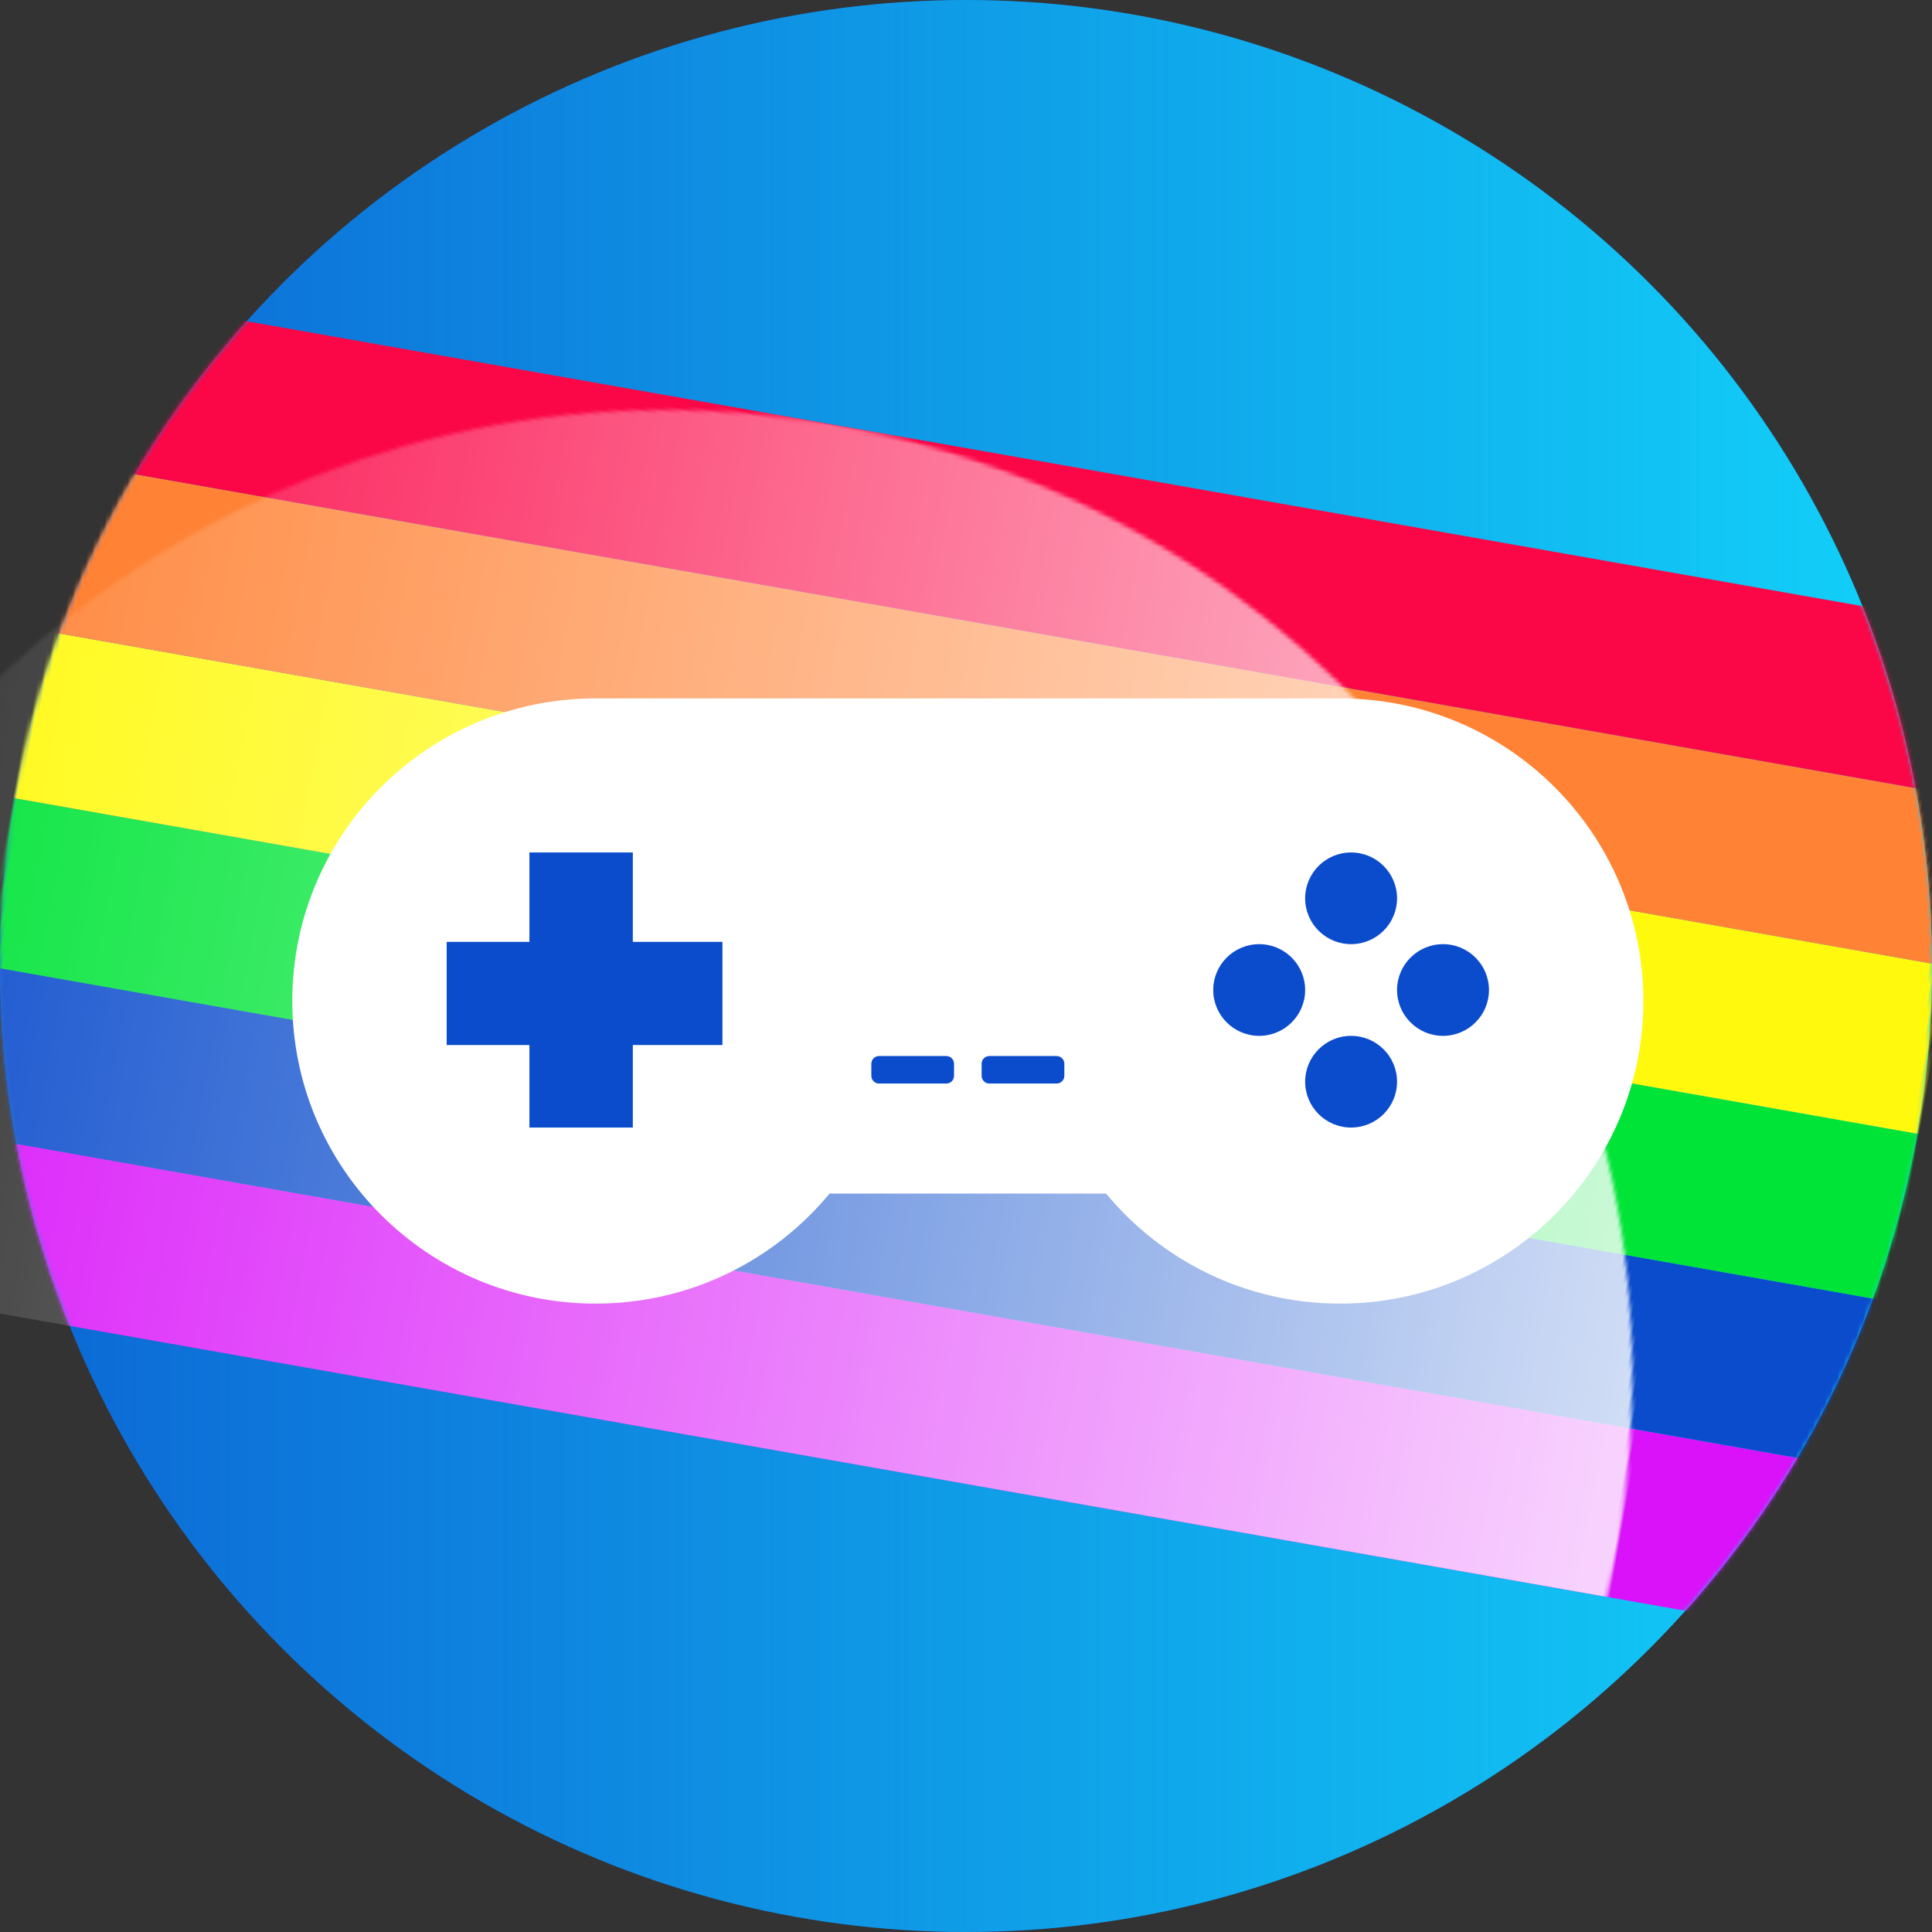 <?xml version="1.0" encoding="UTF-8"?>
<svg width="500px" height="500px" viewBox="0 0 500 500" version="1.1" xmlns="http://www.w3.org/2000/svg" xmlns:xlink="http://www.w3.org/1999/xlink">
    <rect x="0" y="0" width="500" height="500" fill="#333333" stroke="none"/>
    <!-- Generator: Sketch 50 (54983) - http://www.bohemiancoding.com/sketch -->
    <title>Gradient Round SNES</title>
    <desc>Created with Sketch.</desc>
    <defs>
        <linearGradient x1="0%" y1="50%" x2="100%" y2="50%" id="linearGradient-1">
            <stop stop-color="#12D2F9" stop-opacity="0.2" offset="0%"></stop>
            <stop stop-color="#12D2F9" offset="100%"></stop>
        </linearGradient>
        <circle id="path-2" cx="250" cy="250" r="250"></circle>
        <linearGradient x1="0%" y1="50%" x2="100%" y2="50%" id="linearGradient-4">
            <stop stop-color="#FFFFFF" stop-opacity="0" offset="0%"></stop>
            <stop stop-color="#FFFFFF" offset="100%"></stop>
        </linearGradient>
    </defs>
    <g id="Gradient-Round-SNES" stroke="none" stroke-width="1" fill="none" fill-rule="evenodd">
        <g id="Background">
            <circle fill="#0B4CCC" cx="250" cy="250" r="250"></circle>
            <circle id="Background-Overlay" fill="url(#linearGradient-1)" cx="250" cy="250" r="250"></circle>
        </g>
        <g id="Rainbow" transform="translate(250, 250) rotate(10) translate(-250, -250) ">
            <mask id="mask-3" fill="white">
                <use xlink:href="#path-2"></use>
            </mask>
            <g id="Mask"></g>
            <g id="Stripes" mask="url(#mask-3)">
                <g transform="translate(-58, 118)">
                    <rect id="Purple" fill="#D912F9" x="0" y="220" width="616" height="44"></rect>
                    <rect id="Blue" fill="#0B4CCC" x="0" y="176" width="616" height="44"></rect>
                    <rect id="Green" fill="#00E438" x="0" y="132" width="616" height="44"></rect>
                    <rect id="Yellow" fill="#FFF90E" x="0" y="88" width="616" height="44"></rect>
                    <rect id="Orange" fill="#FF8235" x="0" y="44" width="616" height="44"></rect>
                    <rect id="Red" fill="#FB0646" x="0" y="0" width="616" height="44"></rect>
                </g>
            </g>
            <rect id="Rectangle-2" fill="url(#linearGradient-4)" style="mix-blend-mode: overlay;" mask="url(#mask-3)" x="-58" y="118" width="616" height="264"></rect>
        </g>
        <g id="SNES-Controller" transform="translate(75, 180)">
            <g id="Controller">
                <path d="M139.691,128.896 L211.256,128.896 C225.653,146.289 247.434,157.374 271.81,157.374 C315.162,157.374 350.306,122.312 350.306,79.061 C350.306,35.809 315.162,0.747 271.81,0.747 L79.138,0.747 C35.785,0.747 0.642,35.809 0.642,79.061 C0.642,122.312 35.785,157.374 79.138,157.374 C103.513,157.374 125.294,146.289 139.691,128.896 Z" id="Fill-10" fill="#FFFFFF"></path>
                <path d="M250.877,64.347 C257.441,64.347 262.771,69.664 262.771,76.213 C262.771,82.762 257.441,88.078 250.877,88.078 C244.313,88.078 238.984,82.762 238.984,76.213 C238.984,69.664 244.313,64.347 250.877,64.347 Z" id="Fill-11" fill="#0B4CCC"></path>
                <path d="M274.664,88.078 C281.228,88.078 286.557,93.395 286.557,99.944 C286.557,106.493 281.228,111.81 274.664,111.81 C268.1,111.81 262.771,106.493 262.771,99.944 C262.771,93.395 268.1,88.078 274.664,88.078 Z" id="Fill-12" fill="#0B4CCC"></path>
                <path d="M298.451,64.347 C305.015,64.347 310.344,69.664 310.344,76.213 C310.344,82.762 305.015,88.078 298.451,88.078 C291.887,88.078 286.557,82.762 286.557,76.213 C286.557,69.664 291.887,64.347 298.451,64.347 Z" id="Fill-13" fill="#0B4CCC"></path>
                <path d="M274.664,40.616 C281.228,40.616 286.557,45.933 286.557,52.482 C286.557,59.03 281.228,64.347 274.664,64.347 C268.1,64.347 262.771,59.03 262.771,52.482 C262.771,45.933 268.1,40.616 274.664,40.616 Z" id="Fill-14" fill="#0B4CCC"></path>
                <path d="M171.906,95.299 C171.906,94.195 171.009,93.299 169.906,93.299 L152.498,93.299 C151.394,93.299 150.498,94.195 150.498,95.299 L150.498,98.419 C150.498,99.522 151.394,100.419 152.498,100.419 L169.906,100.419 C171.009,100.419 171.906,99.522 171.906,98.419 L171.906,95.299 Z" id="Fill-15" fill="#0B4CCC"></path>
                <path d="M200.45,95.299 C200.45,94.195 199.553,93.299 198.45,93.299 L181.042,93.299 C179.938,93.299 179.042,94.195 179.042,95.299 L179.042,98.419 C179.042,99.522 179.938,100.419 181.042,100.419 L198.45,100.419 C199.553,100.419 200.45,99.522 200.45,98.419 L200.45,95.299 Z" id="Fill-16" fill="#0B4CCC"></path>
                <polygon id="Fill-17" fill="#0B4CCC" points="40.603 90.452 111.963 90.452 111.963 63.754 40.603 63.754"></polygon>
                <polygon id="Fill-18" fill="#0B4CCC" points="62.011 111.81 88.771 111.81 88.771 40.616 62.011 40.616"></polygon>
            </g>
        </g>
    </g>
</svg>